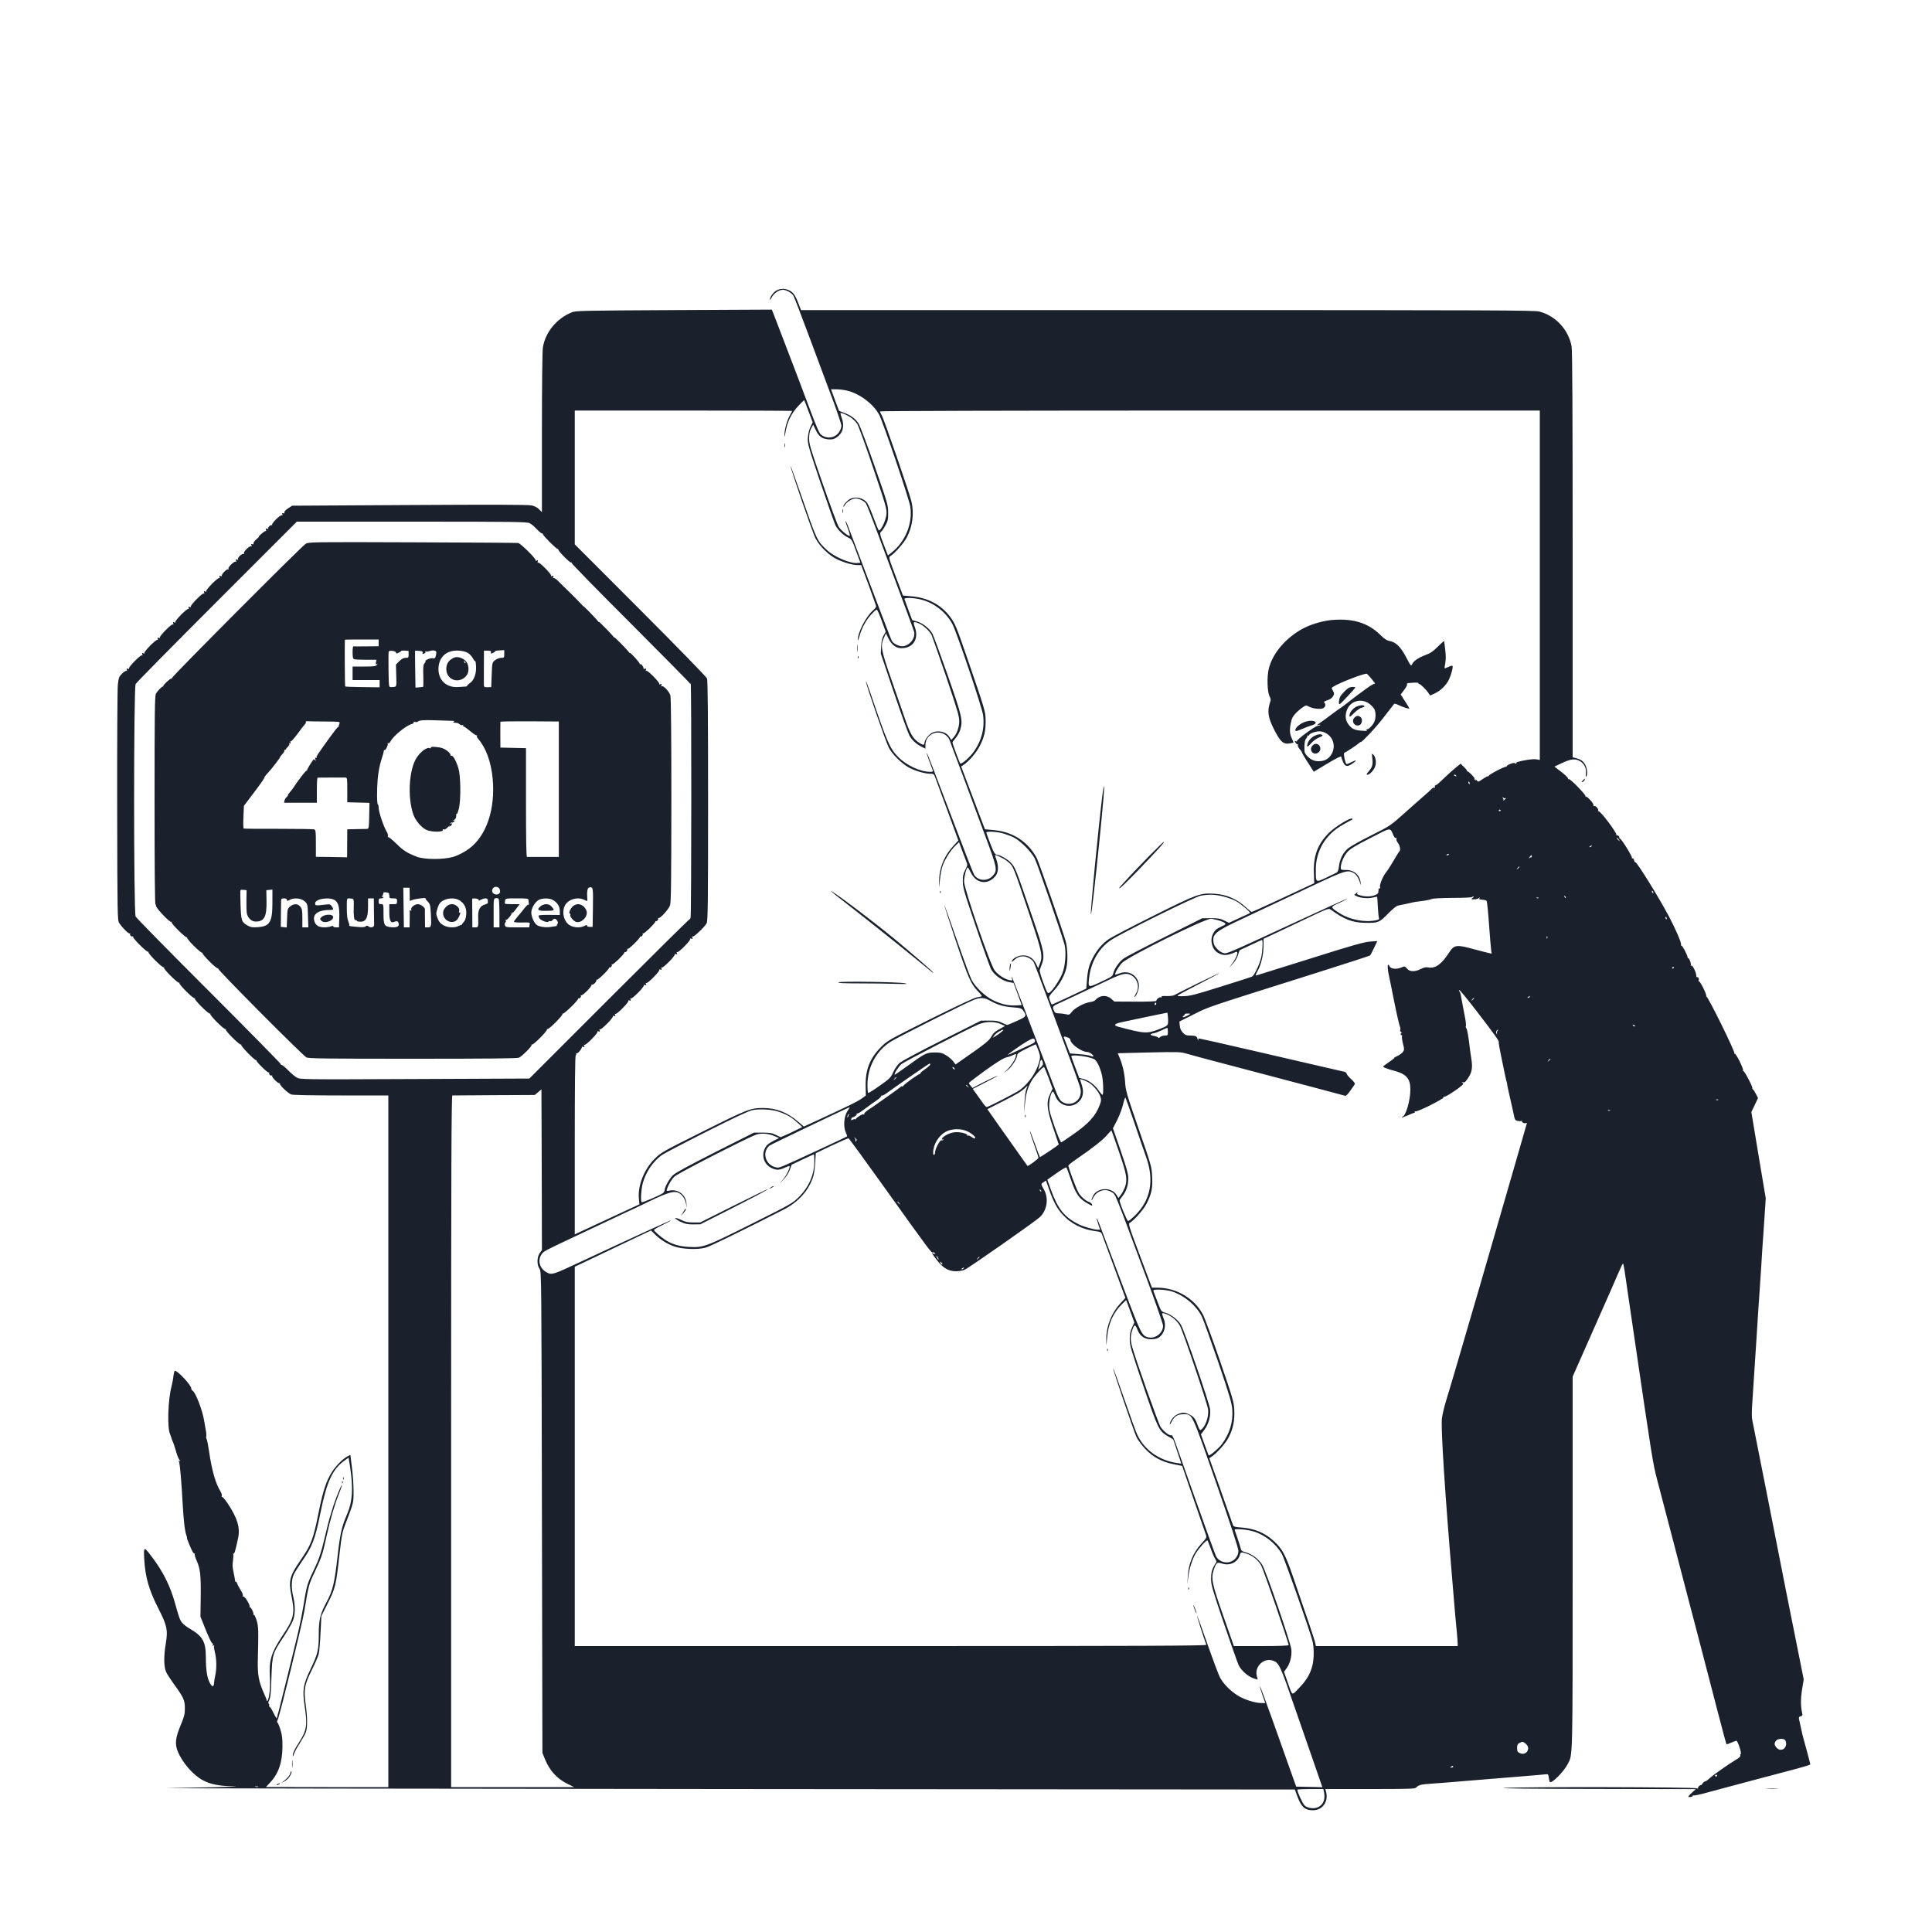 <?xml version="1.0" standalone="no"?>
<!DOCTYPE svg PUBLIC "-//W3C//DTD SVG 20010904//EN"
 "http://www.w3.org/TR/2001/REC-SVG-20010904/DTD/svg10.dtd">
<svg version="1.0" xmlns="http://www.w3.org/2000/svg"
 width="2000pt" height="2000pt" viewBox="0 0 2000 2000"
 preserveAspectRatio="xMidYMid meet">

<g transform="translate(0,2000) scale(0.1,-0.1)"
fill="#1a202c" stroke="none">
<path d="M8032 16989 c-32 -21 -62 -65 -62 -91 0 -7 8 3 18 22 21 43 75 80
116 80 36 0 89 -30 110 -62 8 -13 87 -219 176 -458 89 -239 197 -531 241 -647
43 -117 79 -225 79 -240 0 -16 -9 -42 -20 -60 -37 -62 -115 -80 -176 -43 -37
24 -30 6 -243 573 -73 191 -149 392 -170 445 -21 53 -54 140 -74 192 l-37 95
-1012 -5 c-941 -5 -1016 -6 -1058 -23 -156 -62 -274 -205 -300 -363 -6 -35
-10 -402 -10 -882 l0 -824 -30 30 c-18 19 -47 34 -77 40 -33 8 -426 9 -1264 4
l-1215 -7 -43 -28 c-26 -18 -41 -34 -37 -42 3 -10 0 -12 -11 -8 -12 5 -15 2
-10 -10 4 -10 2 -14 -6 -11 -16 6 -109 -85 -100 -99 3 -5 1 -7 -4 -4 -13 8
-46 -27 -36 -37 4 -4 -1 -4 -12 0 -15 6 -17 4 -12 -10 4 -9 3 -15 -1 -13 -4 3
-25 -11 -47 -30 -22 -19 -33 -32 -25 -28 8 4 -2 -7 -23 -25 -21 -18 -36 -38
-33 -46 3 -9 0 -11 -11 -7 -13 5 -15 2 -10 -11 4 -10 3 -15 -3 -11 -14 9 -82
-56 -75 -72 2 -8 1 -11 -5 -8 -13 8 -62 -36 -56 -52 3 -8 -1 -10 -11 -6 -13 5
-15 2 -10 -11 4 -10 3 -15 -3 -11 -14 9 -82 -56 -75 -72 3 -8 0 -11 -6 -7 -12
7 -71 -55 -63 -67 3 -5 -3 -6 -12 -2 -14 5 -16 3 -11 -11 4 -11 3 -15 -4 -10
-13 8 -142 -123 -134 -136 4 -6 -1 -7 -11 -3 -14 5 -16 3 -11 -11 4 -11 3 -15
-4 -10 -13 8 -142 -123 -134 -136 4 -6 -1 -7 -11 -3 -14 5 -16 3 -11 -11 4
-11 3 -15 -4 -10 -13 8 -142 -123 -134 -136 4 -6 -1 -7 -11 -3 -14 5 -16 3
-11 -11 4 -11 3 -15 -4 -10 -13 8 -142 -123 -134 -136 4 -6 -1 -7 -11 -3 -14
5 -16 3 -11 -11 4 -11 3 -15 -4 -10 -13 8 -142 -123 -134 -136 4 -6 -1 -7 -11
-3 -14 5 -16 3 -11 -11 4 -11 3 -15 -4 -10 -13 8 -142 -123 -134 -136 4 -6 -1
-7 -11 -3 -14 5 -16 3 -11 -11 4 -11 3 -15 -4 -11 -6 4 -26 -9 -45 -28 -32
-32 -36 -42 -44 -114 -5 -43 -8 -609 -7 -1258 2 -1149 3 -1182 21 -1210 33
-50 98 -115 109 -108 6 3 7 1 4 -4 -8 -13 17 -36 28 -25 5 4 5 2 2 -4 -8 -14
146 -167 158 -157 4 4 5 3 2 -3 -8 -14 146 -167 158 -157 4 4 5 3 2 -3 -8 -14
146 -167 158 -157 4 4 5 3 2 -3 -8 -14 146 -167 158 -157 4 4 5 3 2 -3 -8 -14
146 -167 158 -157 4 4 5 3 2 -3 -8 -14 146 -167 158 -157 4 4 5 3 2 -3 -8 -14
146 -167 158 -157 4 4 5 3 2 -3 -7 -12 145 -168 156 -159 4 3 5 2 2 -2 -8 -10
117 -133 128 -126 6 3 7 1 4 -4 -8 -13 17 -36 28 -25 5 4 5 2 2 -4 -8 -14 66
-87 78 -77 4 5 5 3 2 -3 -8 -14 82 -100 118 -114 16 -6 212 -10 516 -10 l489
0 0 -3580 0 -3580 -634 0 -633 1 44 47 c86 91 126 208 127 372 1 83 -4 120
-22 178 -12 39 -27 72 -32 72 -4 0 -2 12 5 28 22 44 252 986 275 1122 44 269
47 279 109 409 70 149 81 182 121 366 39 175 82 325 126 434 37 91 46 134 14
63 -46 -101 -101 -268 -135 -412 -64 -269 -75 -302 -140 -440 -66 -138 -70
-153 -105 -370 -11 -68 -34 -183 -51 -255 -55 -234 -220 -899 -224 -903 -2 -3
-19 25 -36 61 -18 36 -36 64 -41 61 -4 -3 -5 1 -2 9 3 8 1 18 -5 21 -6 4 -3
19 7 39 12 25 17 77 22 232 8 238 11 248 125 419 42 64 86 140 97 169 25 63
26 155 4 247 -22 90 -20 175 4 229 11 23 49 84 84 135 112 162 136 223 196
518 63 310 123 440 245 527 l44 32 5 -36 c4 -19 8 -50 11 -68 32 -209 24 -352
-29 -474 -59 -139 -74 -202 -101 -439 -32 -283 -50 -359 -114 -478 -66 -122
-81 -182 -81 -332 0 -164 -10 -205 -86 -364 -78 -164 -85 -214 -60 -383 29
-196 21 -248 -54 -367 -52 -79 -71 -121 -69 -148 0 -9 5 -2 11 17 5 19 32 70
60 113 28 44 57 96 64 116 18 50 17 155 -2 291 -21 152 -12 201 65 356 33 66
64 138 70 161 6 23 15 121 19 218 l9 177 66 132 c78 154 86 184 121 504 24
206 28 231 67 330 81 213 79 204 79 330 0 64 -8 174 -17 244 l-16 128 -30 -15
c-47 -25 -117 -94 -158 -158 -60 -91 -95 -198 -139 -415 -57 -286 -78 -341
-185 -496 -120 -174 -131 -217 -95 -391 34 -169 21 -224 -99 -401 -112 -168
-138 -253 -127 -424 7 -99 -7 -226 -25 -244 -7 -7 -10 -7 -8 0 1 6 -10 36 -25
68 -57 124 -71 199 -67 352 8 313 7 348 -13 412 -11 36 -23 60 -29 56 -6 -3
-7 -2 -4 4 8 13 -28 84 -38 75 -5 -4 -5 -2 -1 5 9 16 -53 115 -66 106 -7 -3
-8 -1 -4 6 4 6 -5 33 -22 59 -16 26 -33 57 -37 70 -3 12 -10 20 -14 18 -4 -3
-7 3 -8 12 0 9 -7 47 -15 84 -11 48 -13 82 -6 123 4 31 5 61 2 67 -4 6 -3 8 3
5 9 -6 19 26 48 161 23 108 -8 209 -111 363 -26 38 -50 66 -55 63 -5 -3 -6 2
-3 10 3 9 -3 30 -14 48 -51 83 -89 217 -117 408 -9 63 -21 123 -26 133 -5 10
-7 22 -4 27 3 5 1 38 -6 72 -6 35 -13 76 -16 93 -18 108 -88 291 -119 308 -8
4 -14 15 -14 24 0 33 -139 183 -170 183 -4 0 -11 -26 -15 -57 -3 -32 -13 -80
-20 -108 -36 -132 -45 -423 -15 -490 7 -16 14 -37 16 -45 2 -8 7 -23 13 -35 6
-11 20 -54 32 -95 11 -41 28 -84 37 -94 12 -13 12 -17 3 -11 -11 6 -13 4 -8
-8 10 -25 25 -199 37 -417 11 -198 23 -299 40 -345 5 -14 8 -25 5 -25 -4 0 37
-103 58 -142 8 -15 18 -24 22 -20 5 4 5 2 1 -5 -3 -6 5 -36 18 -65 39 -86 46
-148 44 -373 l-3 -210 32 -80 c49 -127 86 -204 95 -199 4 3 5 -3 1 -12 -5 -13
-3 -15 7 -9 8 5 11 4 6 -3 -3 -6 1 -36 9 -68 17 -67 19 -169 4 -234 -6 -25
-11 -60 -13 -79 -3 -47 -18 -49 -43 -4 -29 51 -42 137 -42 267 -1 165 -32 218
-173 300 -26 15 -59 41 -72 57 -24 29 -31 48 -76 209 -48 171 -121 319 -233
467 -88 117 -91 117 -84 -14 10 -189 49 -324 149 -519 87 -171 97 -218 75
-352 -23 -139 -22 -245 3 -301 11 -24 49 -82 84 -130 96 -131 110 -163 110
-246 0 -60 -7 -86 -44 -175 -54 -129 -61 -192 -31 -268 46 -115 160 -248 261
-301 80 -43 170 -60 320 -63 69 -1 -19 -5 -195 -9 -176 -3 -399 -8 -495 -10
-96 -2 2491 -6 5750 -9 l5924 -5 27 -73 c40 -108 79 -142 161 -142 99 0 163
91 135 193 l-7 27 464 0 c413 0 465 2 477 16 21 25 51 33 151 39 51 3 226 17
388 31 162 13 405 33 540 44 135 11 255 21 266 23 19 3 23 -2 27 -35 3 -22 8
-42 11 -45 19 -20 146 108 187 189 50 99 49 23 49 2085 l0 1922 176 398 c241
544 245 554 295 670 24 56 47 103 50 103 3 0 11 -35 17 -77 6 -43 45 -307 86
-588 204 -1390 205 -1395 250 -1570 25 -93 97 -370 161 -615 64 -245 131 -503
150 -575 19 -71 86 -329 150 -573 63 -244 136 -523 161 -620 67 -257 93 -354
97 -358 2 -3 24 5 48 16 24 11 49 20 54 20 14 0 58 -134 45 -138 -5 -2 -7 -9
-4 -16 3 -8 -14 -25 -43 -41 -72 -42 -244 -163 -278 -196 -17 -16 -36 -29 -42
-29 -7 0 -19 -10 -28 -22 -8 -13 -17 -21 -18 -18 -2 3 -11 -2 -20 -11 -9 -9
-13 -20 -9 -25 4 -5 0 -3 -8 3 -19 14 -1808 18 -2000 4 -69 -5 304 -9 935 -10
l1050 -2 -30 -27 c-55 -51 -59 -59 -25 -54 16 2 27 8 24 13 -3 5 1 6 9 3 8 -3
75 11 148 32 74 20 181 49 239 64 58 15 173 46 255 68 83 22 229 61 325 86
202 54 240 65 240 73 0 7 -56 216 -70 263 -6 19 -18 69 -26 110 -9 41 -18 84
-21 96 -4 16 1 23 17 27 18 4 21 11 17 29 -17 71 -18 151 -2 249 l17 104 -72
360 c-39 198 -89 448 -111 555 -21 107 -106 539 -189 960 -83 421 -155 784
-160 807 -7 28 -7 91 0 185 5 79 23 355 40 613 16 259 32 499 35 535 3 36 9
137 15 225 5 88 12 196 15 240 4 44 12 175 20 290 l14 210 -75 447 -74 447 35
72 34 72 -21 41 c-11 22 -25 44 -30 47 -5 3 -9 9 -7 13 5 15 -85 185 -94 179
-6 -3 -7 -1 -3 5 9 14 -75 183 -87 175 -6 -3 -7 -1 -3 5 9 14 -277 595 -289
585 -4 -4 -5 -3 -2 4 9 14 -67 166 -78 156 -4 -5 -5 -3 -2 4 9 15 -2 45 -14
37 -5 -3 -9 4 -9 15 0 34 -39 113 -51 105 -7 -4 -9 -3 -6 3 7 12 -14 73 -25
73 -4 0 -8 5 -8 10 0 21 -57 129 -65 122 -4 -4 -6 0 -3 8 6 18 -55 161 -125
293 -107 202 -335 569 -348 561 -4 -2 -10 8 -13 21 -4 16 -11 23 -18 19 -7 -4
-8 -3 -4 4 7 12 -110 202 -126 202 -5 0 -7 3 -5 8 7 10 -19 32 -29 24 -4 -4
-4 -2 -1 4 10 17 -166 252 -185 246 -5 -1 -7 1 -4 6 8 14 -25 54 -40 48 -8 -3
-11 0 -8 8 6 16 -69 99 -81 89 -4 -5 -5 -3 -2 3 8 14 -160 187 -174 179 -5 -4
-8 -1 -7 6 2 7 -29 37 -69 68 l-72 55 81 38 c91 43 137 47 185 18 45 -27 66
-73 60 -128 -3 -28 -1 -39 4 -31 14 22 10 78 -7 115 -20 41 -45 61 -96 75
l-38 10 0 2098 c0 1468 -3 2115 -11 2156 -32 172 -165 316 -334 360 -53 13
-477 15 -3851 15 l-3792 0 -27 70 c-14 38 -35 81 -47 95 -44 57 -127 72 -186
34z m743 -1034 c130 -34 268 -139 327 -250 39 -74 309 -869 321 -948 27 -173
-50 -364 -192 -476 l-39 -31 -41 106 c-46 119 -47 126 -25 145 8 7 27 36 42
63 23 43 27 63 26 131 0 77 -6 96 -140 480 -77 220 -152 419 -167 442 -31 49
-83 86 -153 111 l-48 18 -42 112 -41 112 56 0 c31 0 83 -7 116 -15z m-405
-214 l43 -113 -23 -47 c-14 -28 -24 -72 -27 -111 -4 -62 1 -82 131 -468 75
-222 145 -420 155 -441 25 -48 83 -104 131 -126 36 -16 40 -23 82 -139 l45
-121 -24 -3 c-76 -10 -243 60 -324 135 -101 94 -104 102 -260 551 -62 177
-114 321 -115 319 -8 -8 228 -693 258 -750 44 -83 137 -174 218 -214 73 -36
166 -63 220 -63 l35 0 78 -209 c42 -115 77 -214 77 -220 0 -6 -16 -25 -35 -42
-72 -63 -157 -229 -154 -303 0 -11 7 4 15 34 22 84 68 169 122 228 26 28 53
52 58 52 5 0 29 -52 51 -115 l42 -115 -21 -36 c-15 -26 -23 -59 -26 -113 l-4
-77 136 -404 c75 -223 148 -423 161 -446 28 -48 70 -86 126 -115 l39 -19 0 37
c0 108 120 167 209 104 15 -11 33 -33 39 -48 6 -16 67 -179 136 -363 68 -184
174 -469 235 -633 125 -336 129 -357 78 -413 -54 -60 -149 -55 -192 9 -8 12
-91 223 -183 467 -266 699 -305 800 -309 796 -3 -3 32 -102 62 -178 6 -15 2
-18 -25 -18 -102 0 -243 65 -329 151 -89 89 -115 149 -293 672 -22 65 -42 116
-44 114 -8 -8 206 -629 237 -687 39 -73 143 -174 220 -212 64 -32 159 -58 210
-58 35 0 38 -3 52 -42 8 -24 45 -124 82 -223 36 -99 87 -235 111 -303 l45
-123 -53 -57 c-98 -107 -149 -237 -146 -377 1 -69 1 -69 8 25 5 56 17 118 29
151 26 70 86 163 134 207 l35 34 27 -74 c16 -40 36 -93 45 -118 18 -45 18 -45
-8 -95 -21 -40 -26 -64 -25 -120 0 -63 14 -111 138 -475 75 -223 146 -419 156
-437 40 -65 119 -119 191 -131 l40 -7 43 -115 42 -115 -60 -3 c-81 -4 -154 13
-239 55 -83 42 -179 133 -220 209 -14 27 -83 214 -154 417 -70 202 -129 366
-131 364 -1 -2 54 -172 122 -378 130 -388 155 -445 232 -524 24 -24 40 -46 36
-48 -5 -3 -28 -8 -52 -12 -27 -4 -219 -95 -485 -227 -430 -215 -442 -222 -506
-287 -115 -116 -162 -235 -159 -404 l2 -98 -43 -31 c-41 -30 -130 -74 -457
-225 l-142 -65 -58 50 c-113 97 -227 142 -364 142 -130 0 -161 -12 -619 -241
-420 -210 -437 -219 -502 -284 -110 -108 -178 -280 -164 -416 l5 -56 -77 -36
c-42 -20 -193 -90 -334 -155 l-258 -120 0 924 c0 614 3 925 10 929 6 4 7 11 4
17 -4 7 -2 8 4 4 11 -7 59 50 55 65 -2 4 5 5 14 2 13 -5 15 -2 10 11 -4 11 -3
15 4 10 13 -8 142 123 134 136 -4 6 1 7 11 3 14 -5 16 -3 11 11 -4 11 -3 15 4
10 13 -8 142 123 134 136 -4 6 1 7 11 3 14 -5 16 -3 11 11 -4 11 -3 15 4 10
13 -8 142 123 134 136 -4 6 1 7 11 3 14 -5 16 -3 11 11 -4 11 -3 15 4 10 13
-8 142 123 134 136 -4 6 1 7 11 3 14 -5 16 -3 11 11 -4 11 -3 15 4 10 13 -8
142 123 134 136 -4 6 1 7 11 3 14 -5 16 -3 11 11 -4 11 -3 15 4 10 13 -8 142
123 134 136 -4 6 1 7 11 3 14 -5 16 -3 11 11 -4 11 -3 15 4 10 13 -8 142 123
134 136 -4 6 1 7 11 3 14 -5 16 -3 11 11 -4 10 -3 15 3 11 12 -8 125 99 145
137 13 22 15 215 15 1266 0 860 -3 1249 -11 1269 -6 15 -313 331 -690 708
l-679 680 0 693 0 692 1125 0 c619 0 1125 -2 1125 -4 0 -2 -11 -23 -24 -47
-30 -53 -56 -150 -55 -199 1 -29 3 -27 9 16 17 114 61 205 138 286 30 32 56
57 57 56 2 -2 22 -54 45 -117z m7570 -1800 l0 -1808 -32 6 c-17 4 -61 1 -97
-5 -100 -17 -122 -25 -114 -38 5 -8 3 -8 -8 0 -11 9 -24 8 -57 -5 -23 -9 -39
-21 -35 -26 4 -4 3 -5 -3 -2 -12 7 -173 -76 -186 -96 -4 -6 -8 -8 -8 -4 0 4
-21 -7 -47 -25 -54 -36 -50 -36 -70 -11 -8 10 -11 12 -7 4 5 -9 3 -12 -5 -7
-6 4 -9 11 -7 15 6 9 -61 77 -72 75 -4 -1 -6 1 -5 6 1 4 -13 22 -32 40 l-35
34 -42 -34 c-42 -34 -106 -92 -174 -157 -18 -18 -38 -33 -45 -33 -6 0 -8 -7
-5 -16 3 -9 2 -12 -5 -8 -6 3 -18 -2 -28 -12 -10 -11 -46 -44 -81 -74 -35 -30
-128 -112 -206 -182 -141 -126 -143 -127 -343 -228 -111 -55 -219 -116 -240
-136 -50 -44 -82 -110 -90 -182 -4 -33 -12 -58 -21 -63 -8 -5 -58 -29 -110
-54 -112 -52 -108 -55 -109 76 -2 199 99 370 281 472 45 26 88 49 93 51 6 2 7
7 3 11 -15 16 -174 -80 -239 -145 -117 -115 -163 -236 -158 -412 l4 -111 -50
-23 c-28 -13 -171 -80 -319 -149 -148 -69 -273 -125 -278 -125 -5 0 -29 19
-53 41 -97 91 -205 139 -331 147 -151 9 -176 0 -627 -225 -225 -112 -436 -222
-468 -244 -67 -45 -127 -116 -169 -199 -37 -73 -51 -127 -58 -230 l-7 -84
-175 -83 c-96 -45 -177 -82 -180 -82 -7 -1 -30 60 -30 78 0 7 25 40 55 72 57
62 107 154 124 229 17 73 13 208 -8 280 -37 128 -273 805 -299 859 -15 30 -49
79 -77 110 -97 107 -223 166 -376 179 l-83 7 -123 325 -123 325 28 19 c56 39
130 126 164 193 46 89 63 159 61 264 -1 94 -3 101 -198 669 -103 299 -119 338
-171 407 -96 126 -232 197 -407 211 l-80 7 -75 199 c-71 188 -74 199 -56 209
40 21 140 134 171 193 59 112 77 245 49 369 -18 82 -283 852 -307 893 -10 18
-19 37 -19 43 0 5 1283 9 3415 9 l3415 0 0 -1809z m-7132 1737 c23 -16 54 -47
67 -68 13 -21 88 -227 165 -457 130 -384 141 -423 137 -474 -6 -68 -63 -186
-82 -168 -3 4 -27 63 -52 130 -25 68 -55 137 -66 153 -36 51 -119 71 -177 41
-30 -16 -70 -60 -70 -79 0 -6 9 3 19 20 20 32 74 64 110 64 35 0 88 -27 105
-52 9 -13 63 -150 120 -304 291 -780 369 -992 378 -1022 19 -68 -49 -152 -124
-152 -37 0 -92 29 -106 57 -6 10 -56 140 -112 288 -56 149 -124 326 -150 395
-61 160 -172 451 -195 513 -10 26 -20 46 -22 44 -2 -3 8 -37 23 -76 15 -39 24
-74 21 -78 -10 -9 -87 53 -113 90 -13 19 -87 218 -165 443 -127 364 -143 416
-143 474 0 46 6 77 21 105 l21 39 26 -54 c32 -68 65 -92 130 -98 41 -3 58 1
86 20 65 43 84 115 55 198 -8 23 -15 46 -15 51 0 13 61 -12 108 -43z m-3325
-1094 c18 -9 52 -37 75 -63 24 -25 48 -45 53 -43 5 1 9 -3 9 -8 0 -14 142
-156 152 -152 4 1 8 -2 8 -8 0 -17 122 -140 133 -133 5 3 7 2 4 -4 -3 -5 271
-286 609 -623 337 -338 614 -618 614 -623 0 -4 4 -5 10 -2 9 6 8 -2365 -1
-2422 -2 -12 -6 -20 -8 -17 -3 3 -378 -368 -833 -823 l-828 -828 -1186 -5
c-1185 -5 -1187 -5 -1223 16 -20 11 -60 45 -89 75 -29 30 -58 54 -65 54 -7 0
-12 5 -12 11 0 6 -334 346 -743 755 -409 408 -750 756 -758 771 -21 41 -21
2365 0 2407 8 15 387 399 842 854 l827 827 1189 0 c1074 0 1192 -2 1221 -16z
m4045 -789 c139 -33 264 -130 331 -255 47 -89 310 -870 319 -948 15 -132 -14
-249 -90 -363 -42 -63 -136 -146 -148 -132 -8 9 -80 205 -80 217 0 4 15 26 34
47 18 22 40 61 47 87 27 97 20 130 -130 561 -78 222 -150 419 -162 437 -32 52
-98 103 -155 120 l-51 15 -38 102 c-21 56 -40 108 -42 115 -7 17 85 16 165 -3z
m-14 -249 c45 -19 110 -79 130 -120 8 -18 76 -213 151 -432 114 -339 135 -408
135 -459 0 -64 -25 -133 -62 -172 l-21 -23 -19 31 c-34 56 -125 76 -186 39
-35 -21 -72 -74 -72 -102 0 -26 -21 -22 -68 12 -54 39 -84 93 -136 246 -25 71
-87 253 -140 404 -106 304 -114 345 -75 430 l20 45 27 -55 c32 -66 78 -100
134 -100 119 0 181 94 140 213 -23 64 -19 68 42 43z m5561 -1576 c3 -6 -1 -7
-9 -4 -18 7 -21 14 -7 14 6 0 13 -4 16 -10z m139 -76 c3 -8 2 -12 -4 -9 -6 3
-10 10 -10 16 0 14 7 11 14 -7z m369 -157 c4 3 7 4 7 1 0 -3 -8 -12 -17 -19
-10 -7 -15 -9 -11 -5 4 5 2 16 -5 25 -10 14 -10 14 4 4 9 -7 19 -10 22 -6z
m-49 -125 c3 -5 -1 -9 -9 -9 -8 0 -12 4 -9 9 3 4 7 8 9 8 2 0 6 -4 9 -8z
m-1109 -260 c9 -21 19 -31 26 -26 8 4 9 3 5 -5 -4 -6 0 -24 10 -39 10 -15 19
-30 20 -34 1 -5 3 -11 4 -15 7 -19 5 -39 -6 -50 -7 -7 -33 -50 -59 -95 -27
-46 -59 -96 -72 -112 -35 -42 -75 -135 -67 -159 4 -13 2 -17 -5 -13 -7 5 -11
-4 -11 -24 0 -26 -6 -33 -35 -46 -41 -17 -104 -18 -156 -2 -33 9 -37 13 -27
27 8 9 3 8 -10 -3 l-23 -20 26 -14 c38 -19 123 -26 169 -13 22 6 41 9 42 8 1
-1 5 -47 7 -102 3 -55 8 -108 12 -117 5 -13 -1 -18 -32 -25 -118 -24 -273 7
-378 75 -97 62 -97 62 1 106 46 21 83 41 81 43 -3 2 -254 -112 -558 -253 -685
-317 -689 -319 -723 -310 -41 10 -95 63 -102 102 -18 95 12 120 306 257 263
123 313 147 750 353 300 141 330 150 390 119 30 -16 57 -57 71 -110 7 -26 8
-24 4 10 -9 78 -70 130 -151 129 -52 0 -54 1 -54 26 0 46 31 118 68 160 28 32
84 66 237 144 224 115 202 113 240 28z m-4050 23 c33 -9 85 -28 115 -42 72
-35 188 -151 223 -223 28 -57 287 -809 308 -893 18 -75 7 -219 -24 -294 -29
-71 -99 -175 -131 -197 -22 -14 -23 -12 -65 101 -24 63 -41 122 -38 131 3 10
13 35 21 57 33 87 24 140 -78 436 -200 583 -193 565 -245 622 -26 29 -109 77
-133 77 -27 0 -40 20 -78 121 -22 57 -40 107 -40 111 0 14 103 9 165 -7z
m6385 -70 c14 -19 14 -19 -2 -6 -10 7 -18 18 -18 24 0 6 1 8 3 6 1 -2 9 -13
17 -24z m-285 -65 c-3 -5 -12 -10 -18 -10 -7 0 -6 4 3 10 19 12 23 12 15 0z
m-1475 -84 c0 -2 -7 -7 -16 -10 -8 -3 -12 -2 -9 4 6 10 25 14 25 6z m-4571
-73 c63 -53 51 -25 232 -562 128 -381 136 -419 102 -502 l-16 -42 -21 44 c-27
57 -75 89 -134 89 -48 0 -105 -28 -117 -57 -5 -14 -2 -13 17 3 34 32 63 44
100 44 38 0 92 -30 108 -59 10 -20 51 -128 193 -511 36 -96 95 -256 132 -355
169 -455 167 -448 162 -493 -11 -97 -123 -142 -201 -81 -14 11 -37 52 -54 97
-17 42 -69 181 -117 307 -181 477 -336 879 -342 885 -3 3 -2 -6 2 -19 7 -23 6
-24 -26 -17 -47 9 -116 54 -151 98 -45 54 -318 848 -318 922 0 51 25 146 38
146 4 0 18 -24 32 -53 55 -114 174 -132 254 -37 31 37 35 102 11 170 -8 23
-15 44 -15 46 0 12 96 -34 129 -63z m5428 52 c0 -8 -3 -13 -5 -10 -3 3 -12 -1
-21 -7 -10 -8 -9 -4 3 10 23 26 23 26 23 7z m-127 -109 c0 -2 -8 -10 -17 -17
-16 -13 -17 -12 -4 4 13 16 21 21 21 13z m1384 -262 c3 -8 2 -12 -4 -9 -6 3
-10 10 -10 16 0 14 7 11 14 -7z m-4450 -44 c43 -11 101 -32 129 -47 51 -28
156 -117 147 -125 -3 -2 -53 -26 -112 -52 l-106 -49 -49 24 c-40 20 -63 24
-138 24 l-90 -1 -385 -193 c-212 -106 -404 -206 -426 -222 -46 -31 -100 -109
-110 -156 -5 -28 -17 -36 -125 -86 -136 -64 -136 -64 -125 36 17 164 101 312
225 394 108 73 871 450 931 461 87 15 151 13 234 -8z m3544 -15 c-3 -3 -9 2
-12 12 -6 14 -5 15 5 6 7 -7 10 -15 7 -18z m-964 0 c-18 -13 -17 -14 17 -15
19 0 41 6 48 13 11 10 13 10 7 0 -4 -8 -2 -14 6 -14 7 -1 23 -3 36 -4 13 -1
27 -6 31 -11 5 -5 16 -112 25 -239 9 -126 19 -247 22 -269 l6 -38 -33 7 c-19
4 -90 23 -159 41 -170 47 -198 43 -247 -34 -79 -123 -144 -170 -216 -157 -25
5 -46 1 -76 -15 -63 -32 -118 -31 -146 3 -23 26 -24 26 -60 11 -52 -21 -107
-15 -121 14 -20 41 -25 -3 -9 -81 8 -40 36 -173 60 -297 25 -124 51 -235 57
-247 5 -11 7 -26 3 -33 -4 -6 1 -18 11 -26 11 -9 13 -13 7 -9 -8 4 -13 0 -13
-10 0 -9 4 -14 9 -11 5 4 7 -2 4 -12 -2 -10 2 -45 11 -78 14 -53 14 -61 0 -82
-9 -13 -34 -32 -57 -43 -23 -10 -38 -19 -33 -19 5 0 -17 -19 -50 -41 -32 -23
-61 -43 -64 -46 -9 -8 34 -27 103 -45 134 -34 177 -82 177 -194 0 -119 -49
-284 -84 -284 -5 0 -7 -3 -4 -6 4 -3 31 6 62 20 31 14 61 26 67 26 6 0 7 4 4
10 -3 5 0 8 7 5 21 -8 301 133 292 146 -4 8 -3 9 4 5 11 -6 124 65 181 114 21
18 23 23 10 31 -11 8 -9 9 6 5 16 -5 27 5 54 46 39 59 47 106 32 198 -6 36
-12 83 -15 105 -12 111 -27 199 -37 211 -6 7 -8 18 -4 23 3 6 -1 48 -10 93
-15 75 -26 134 -42 223 -2 17 -10 36 -15 43 -7 8 -7 12 0 12 6 0 89 -101 184
-225 186 -242 230 -304 223 -314 -2 -4 7 -58 20 -121 13 -63 31 -151 40 -195
9 -44 19 -87 22 -95 3 -8 5 -18 5 -22 -1 -4 11 -63 27 -130 16 -68 34 -151 41
-184 11 -57 15 -62 42 -68 17 -3 35 -3 41 1 5 3 7 1 3 -5 -7 -12 29 -26 44
-17 5 3 8 0 5 -7 -2 -7 -38 -132 -80 -278 -42 -146 -96 -332 -120 -415 -24
-82 -78 -269 -120 -415 -77 -268 -248 -856 -396 -1360 -44 -151 -98 -331 -119
-400 -21 -69 -41 -154 -44 -190 -10 -111 32 -766 109 -1680 32 -383 34 -407
46 -524 5 -54 9 -109 9 -122 l0 -24 -734 0 -734 0 -7 32 c-6 32 -76 240 -229
684 -80 233 -112 291 -203 374 -91 83 -197 127 -330 137 -62 4 -83 10 -88 22
-4 9 -40 111 -80 226 -40 116 -94 268 -120 340 l-46 130 28 19 c54 37 139 133
170 193 47 87 66 179 60 288 -4 84 -15 119 -147 505 -78 228 -158 445 -177
481 -87 167 -275 279 -472 279 l-56 0 -124 331 c-118 313 -123 332 -105 341
41 22 144 138 172 195 53 103 65 163 59 282 -5 104 -7 112 -140 496 -125 363
-135 397 -140 485 -6 92 -28 185 -61 261 l-15 36 323 8 c306 7 326 6 392 -13
38 -12 215 -59 394 -106 752 -198 1236 -326 1247 -330 6 -3 28 20 50 51 21 31
42 61 47 68 6 8 -6 26 -38 55 -25 23 -46 49 -46 56 0 8 -10 16 -22 19 -13 3
-111 25 -218 50 -107 25 -438 101 -735 170 -297 69 -546 125 -553 125 -8 0
-10 -5 -6 -12 4 -8 3 -10 -2 -5 -5 5 -9 12 -9 15 -1 22 -21 32 -69 32 -45 0
-56 4 -81 30 -19 20 -29 42 -32 72 l-4 43 148 74 c160 81 108 63 1278 432 297
94 543 174 548 178 4 4 23 39 41 78 l34 71 -76 -5 c-62 -5 -184 -39 -617 -176
-297 -93 -548 -171 -557 -174 -14 -4 -11 6 13 50 36 67 59 167 59 260 l0 68
98 46 c53 25 205 97 336 159 224 107 241 113 260 99 139 -102 226 -136 356
-138 135 -3 149 3 238 94 53 54 87 81 107 85 17 3 59 12 95 20 36 9 76 17 90
19 14 2 49 6 79 10 30 4 66 12 80 18 16 7 102 11 218 12 106 0 195 4 199 8 4
4 12 7 18 7 5 0 1 -7 -10 -15z m683 -1 c-3 -3 -12 -4 -19 -1 -8 3 -5 6 6 6 11
1 17 -2 13 -5z m1327 -210 c3 -8 2 -12 -4 -9 -6 3 -10 10 -10 16 0 14 7 11 14
-7z m-4649 -19 c33 -9 66 -22 74 -30 13 -12 8 -17 -30 -34 -57 -26 -72 -39
-92 -78 -34 -65 -11 -158 47 -194 57 -35 95 -34 189 6 38 16 5 -70 -54 -142
-20 -25 -15 -21 14 10 28 29 52 67 62 98 l17 52 113 53 c63 30 116 54 119 54
12 0 5 -128 -9 -185 -19 -75 -71 -182 -93 -194 -9 -5 -154 -52 -322 -104 -257
-81 -317 -97 -382 -99 -57 -2 -74 0 -65 8 7 6 107 60 224 120 116 60 210 110
209 112 -3 3 -425 -203 -471 -230 -11 -6 -46 -10 -79 -9 -39 2 -56 -1 -52 -8
4 -6 1 -9 -7 -5 -15 5 -47 -20 -47 -37 0 -5 -87 -9 -217 -8 l-217 1 -33 29
c-51 44 -122 37 -168 -17 -5 -6 -30 -15 -54 -18 -60 -9 -155 -61 -186 -101
-23 -31 -27 -32 -62 -24 -21 5 -54 9 -74 9 -29 0 -38 5 -47 25 -19 41 -15 50
31 70 23 10 98 45 167 78 69 32 152 72 185 87 33 15 118 55 189 89 141 67 180
74 233 41 62 -38 82 -123 42 -186 -11 -19 -18 -34 -16 -34 17 0 47 73 47 111
0 104 -102 172 -199 133 -23 -9 -44 -15 -46 -13 -9 10 36 87 72 123 68 66 842
451 918 455 6 1 38 -6 70 -14z m3412 -187 c-3 -8 -6 -5 -6 6 -1 11 2 17 5 13
3 -3 4 -12 1 -19z m1313 -302 c0 -3 -4 -8 -10 -11 -5 -3 -10 -1 -10 4 0 6 5
11 10 11 6 0 10 -2 10 -4z m-1495 -306 c-3 -5 -12 -10 -18 -10 -7 0 -6 4 3 10
19 12 23 12 15 0z m-5584 -40 c79 -44 139 -61 236 -68 76 -6 88 -10 104 -32
40 -57 37 -63 -63 -108 -51 -23 -97 -42 -102 -42 -5 0 -30 10 -55 23 -37 18
-63 22 -131 22 l-85 -1 -402 -202 c-245 -123 -418 -216 -442 -237 -21 -19 -50
-61 -65 -95 -25 -56 -35 -66 -139 -139 -61 -44 -115 -77 -119 -75 -5 3 -8 39
-8 81 0 187 90 355 243 451 77 48 792 408 862 433 70 26 104 23 166 -11z
m5009 26 c0 -2 -8 -10 -17 -17 -16 -13 -17 -12 -4 4 13 16 21 21 21 13z
m-3290 -55 c0 -6 -4 -12 -8 -15 -5 -3 -9 1 -9 9 0 8 4 15 9 15 4 0 8 -4 8 -9z
m121 -203 c-3 -24 -13 -31 -84 -59 -135 -52 -153 -51 -430 22 -52 14 -42 31
24 45 30 6 101 21 159 34 58 12 155 32 215 45 l110 22 5 -41 c3 -22 3 -53 1
-68z m229 97 c0 -3 -13 -11 -30 -20 -36 -19 -62 -20 -38 -1 10 7 15 15 13 18
-3 3 8 5 25 6 16 0 30 -1 30 -3z m-1960 -106 l44 -20 -59 -33 c-44 -24 -65
-43 -82 -76 -22 -42 -70 -80 -315 -250 l-56 -39 -26 34 c-15 19 -48 47 -74 62
-39 24 -58 28 -117 28 -85 -1 -100 -8 -280 -139 -71 -51 -131 -93 -133 -91 -9
8 42 87 70 110 34 27 699 370 798 411 72 31 167 32 230 3z m6565 -19 c3 -6 -1
-7 -9 -4 -18 7 -21 14 -7 14 6 0 13 -4 16 -10z m-4835 -60 c0 -38 -1 -40 -32
-40 -17 0 -40 -7 -50 -17 -10 -9 -18 -11 -18 -5 0 5 -18 13 -40 17 -48 8 -52
21 -7 29 17 3 55 17 82 30 28 14 53 25 58 25 4 1 7 -17 7 -39z m-1725 -4 c-16
-14 -43 -32 -59 -42 l-29 -17 16 24 c16 23 71 58 92 59 6 0 -3 -11 -20 -24z
m5138 13 c-6 -6 -9 -19 -6 -28 4 -13 3 -14 -5 -1 -10 14 1 40 16 40 3 0 1 -5
-5 -11z m-4449 -69 c14 -5 26 -15 26 -22 0 -44 116 -128 175 -128 23 0 72 -36
62 -46 -2 -3 -17 0 -33 7 -16 6 -69 14 -119 17 l-89 7 -27 70 c-14 39 -30 78
-34 88 -8 19 2 21 39 7z m-341 -30 c4 -17 -4 -25 -46 -44 -29 -13 -91 -42
-140 -65 -48 -23 -90 -41 -94 -41 -11 0 150 113 202 142 60 33 71 34 78 8z
m36 -103 c20 -57 21 -69 10 -113 -26 -107 -105 -224 -199 -296 -38 -28 -328
-178 -346 -178 -6 0 -26 21 -44 48 -18 26 -49 68 -67 94 l-33 46 122 62 c68
34 128 67 133 72 10 10 -140 -62 -219 -104 l-39 -21 -19 23 c-10 12 -18 25
-18 29 0 4 77 63 171 131 112 80 185 126 211 132 22 5 53 15 69 23 39 20 42
19 34 -12 -8 -36 -48 -96 -88 -135 l-32 -31 35 25 c40 28 100 121 100 154 0
17 18 30 93 67 50 25 95 46 98 46 3 1 15 -28 28 -62z m501 -68 c25 -5 57 -14
71 -20 29 -12 61 -72 84 -159 15 -55 21 -201 9 -213 -3 -3 -20 15 -38 41 -39
59 -105 109 -161 123 l-43 11 -41 109 c-23 60 -41 111 -41 114 0 14 81 11 160
-6z m4800 -23 c0 -2 -8 -10 -17 -17 -16 -13 -17 -12 -4 4 13 16 21 21 21 13z
m-5255 -33 c5 -21 1 -32 -21 -52 l-27 -25 7 25 c3 13 9 36 12 52 8 34 20 35
29 0z m-1165 -21 c0 -9 -25 -31 -73 -64 -20 -14 -34 -28 -29 -33 4 -5 2 -6 -3
-2 -10 5 -162 -103 -177 -127 -4 -6 -8 -7 -8 -2 0 5 -8 2 -18 -7 -10 -9 -70
-52 -132 -96 -63 -44 -119 -83 -125 -88 -5 -5 -36 -25 -68 -46 -33 -22 -55
-43 -51 -49 4 -7 2 -8 -5 -4 -11 7 -68 -26 -83 -49 -4 -5 -8 -6 -8 -2 0 4 -9
3 -21 -3 -18 -10 -20 -9 -17 7 2 10 9 17 14 16 5 -1 21 8 34 19 14 11 18 16
10 12 -8 -4 -11 -3 -7 1 4 5 14 10 21 11 8 1 42 24 77 51 35 27 87 64 116 83
28 19 48 40 45 45 -3 6 -2 7 3 3 4 -4 29 7 54 26 137 99 436 305 444 306 4 0
7 -3 7 -8z m255 -51 c-6 -5 -25 10 -25 20 0 5 6 4 14 -3 8 -7 12 -15 11 -17z
m971 -92 l40 -110 -25 -52 c-42 -87 -35 -158 33 -357 31 -90 56 -165 56 -167
0 -6 -192 -135 -195 -131 -2 2 -27 67 -54 143 -27 77 -50 135 -50 128 -1 -7
19 -69 44 -140 25 -70 45 -132 45 -138 0 -12 -108 -91 -114 -84 -8 10 -232
326 -269 379 -23 33 -65 93 -94 134 l-52 74 152 77 c159 81 195 102 239 143
l26 24 -15 -43 c-8 -24 -16 -89 -18 -144 l-4 -100 9 95 c9 104 28 170 68 240
29 51 122 153 131 144 3 -3 24 -55 47 -115z m-1576 7 c0 -2 -8 -10 -17 -17
-16 -13 -17 -12 -4 4 13 16 21 21 21 13z m1981 -47 c48 -24 112 -98 129 -148
11 -35 11 -46 -5 -88 -42 -114 -116 -196 -284 -312 -58 -40 -109 -75 -115 -77
-6 -2 -36 68 -70 166 -54 159 -58 176 -54 238 5 64 23 122 38 122 4 0 15 -20
25 -45 43 -113 179 -138 255 -47 35 42 40 101 15 172 -8 23 -15 45 -15 47 0 7
40 -7 81 -28z m-1240 -46 c13 -16 12 -17 -3 -4 -10 7 -18 15 -18 17 0 8 8 3
21 -13z m-4433 -1724 c-30 -41 -32 -122 -3 -164 20 -30 20 -51 25 -2520 l5
-2490 24 -60 c49 -122 123 -205 233 -260 l71 -35 -637 0 -636 0 0 3580 c0
2857 3 3580 13 3580 6 0 201 1 433 3 l420 2 35 29 34 29 3 -832 2 -832 -22
-30z m6157 1341 c47 -140 102 -300 122 -355 82 -234 44 -436 -112 -592 -35
-35 -69 -63 -77 -63 -11 0 -88 186 -88 213 0 5 13 25 30 45 39 50 60 112 60
183 0 46 -16 104 -79 288 l-80 231 45 87 c24 49 52 123 61 165 10 43 21 72 24
65 4 -7 46 -127 94 -267z m6042 244 c-3 -3 -12 -4 -19 -1 -8 3 -5 6 6 6 11 1
17 -2 13 -5z m-9014 -115 c-36 -55 -45 -160 -18 -220 10 -22 16 -41 14 -43 -6
-6 -584 -275 -653 -303 -51 -22 -64 -24 -96 -14 -100 30 -132 157 -54 222 12
10 816 395 832 398 1 1 -10 -18 -25 -40z m-713 -7 c87 -30 133 -57 191 -110
l54 -49 -60 -30 c-33 -17 -83 -41 -112 -53 l-52 -22 -48 23 c-40 20 -63 24
-138 24 l-90 0 -401 -202 c-279 -141 -412 -214 -438 -239 -38 -37 -86 -124
-86 -156 0 -10 -10 -24 -22 -32 -44 -28 -210 -98 -216 -91 -13 13 -4 142 13
201 33 114 103 218 195 286 19 14 226 123 460 241 295 149 442 218 480 225 75
15 204 7 270 -16z m8607 12 c-3 -3 -12 -4 -19 -1 -8 3 -5 6 6 6 11 1 17 -2 13
-5z m-7886 -61 c-12 -20 -14 -14 -5 12 4 9 9 14 11 11 3 -2 0 -13 -6 -23z
m1236 -156 c53 -27 90 -62 75 -71 -5 -3 -21 4 -36 15 -14 11 -31 17 -38 13 -7
-4 -10 -3 -5 1 12 14 -52 35 -109 35 -49 0 -100 -19 -141 -52 -16 -13 -17 -32
-1 -22 7 4 8 3 4 -4 -4 -6 -13 -9 -20 -6 -15 6 -66 -90 -66 -124 0 -11 -4 -24
-10 -27 -6 -4 -10 6 -10 22 0 83 55 175 128 216 64 35 163 37 229 4z m1568
-214 c80 -236 88 -283 60 -364 -9 -23 -27 -58 -41 -77 l-26 -34 -19 31 c-51
85 -198 80 -244 -8 -8 -17 -15 -36 -15 -43 1 -7 7 1 14 17 35 79 128 109 196
63 40 -27 17 30 345 -852 102 -274 185 -512 185 -530 0 -72 -75 -135 -147
-121 -72 13 -78 25 -278 555 -259 685 -257 681 -261 677 -2 -2 5 -29 15 -60
l20 -57 -22 0 c-42 0 -148 30 -200 56 -151 76 -216 158 -291 366 l-34 96 95
67 c52 37 98 64 102 59 5 -5 25 -60 46 -122 46 -139 83 -196 155 -239 30 -18
58 -33 62 -33 16 0 -5 30 -25 36 -35 11 -83 52 -109 92 -23 35 -108 261 -108
286 0 6 40 38 88 70 162 111 270 196 313 247 23 27 43 48 45 46 2 -2 37 -103
79 -224z m-3565 165 l45 -19 -50 -25 c-64 -33 -84 -51 -101 -91 -32 -74 -1
-158 71 -193 51 -25 78 -25 134 0 24 11 47 20 51 20 18 0 -23 -91 -62 -137
l-40 -48 46 48 c27 29 53 69 63 100 l18 50 113 54 c62 29 114 53 117 53 3 0 5
-31 5 -68 0 -141 -55 -268 -161 -374 -66 -65 -80 -73 -496 -281 -474 -237
-492 -243 -645 -235 -101 6 -178 30 -246 76 -48 32 -112 89 -112 100 0 4 40
28 90 52 49 24 88 45 86 47 -3 3 -414 -185 -931 -427 -289 -135 -301 -139
-351 -114 -77 39 -103 125 -57 190 24 33 17 30 398 209 149 70 326 154 394
186 68 33 125 59 126 59 2 0 88 41 191 91 207 100 270 117 319 85 34 -22 58
-61 67 -110 l7 -41 -3 47 c-6 90 -89 152 -176 133 -30 -7 -32 -6 -25 16 15 48
46 99 78 130 34 33 767 408 847 434 54 17 127 11 190 -17z m841 -50 c-11 -11
-13 -10 -7 0 4 7 2 21 -5 30 -12 15 -11 15 6 0 16 -15 17 -20 6 -30z m261
-434 c526 -735 517 -723 537 -719 10 2 18 -3 18 -11 0 -10 -4 -11 -14 -3 -29
24 -10 -9 40 -71 63 -79 118 -110 194 -110 30 0 69 7 88 15 38 15 731 500 778
544 76 70 95 195 45 285 -34 59 -34 60 -4 79 l24 16 32 -92 c46 -129 81 -195
137 -257 87 -97 206 -158 345 -175 49 -6 58 -11 66 -34 5 -14 62 -168 126
-341 l116 -316 -49 -53 c-97 -105 -152 -247 -149 -386 1 -69 1 -68 9 27 12
147 63 260 157 351 l40 39 20 -54 c11 -29 30 -81 42 -116 l23 -63 -24 -51
c-18 -39 -24 -68 -24 -122 0 -65 13 -107 140 -481 153 -449 161 -466 255 -523
l55 -32 42 -126 42 -126 -46 7 c-188 28 -341 139 -413 300 -15 33 -76 201
-135 373 -59 172 -110 311 -112 309 -6 -6 216 -660 243 -716 15 -29 55 -84 90
-121 80 -84 173 -134 296 -158 l86 -17 15 -45 c8 -25 61 -178 117 -340 56
-162 107 -309 113 -327 10 -30 7 -35 -44 -90 -89 -97 -136 -209 -143 -347 l-5
-81 10 80 c11 91 44 192 81 250 38 59 110 137 118 128 4 -4 19 -44 35 -88 15
-44 37 -92 47 -107 10 -15 14 -29 9 -32 -5 -3 -19 -27 -32 -53 -17 -36 -22
-65 -22 -118 0 -63 14 -109 132 -459 73 -214 142 -409 153 -433 26 -55 96
-117 154 -137 24 -8 44 -14 44 -13 0 1 -4 17 -9 34 -28 98 69 194 163 163 66
-21 76 -42 234 -500 83 -239 180 -520 216 -623 l65 -188 -135 3 -136 3 -57
160 c-32 88 -115 324 -186 524 -71 200 -131 359 -132 355 -2 -5 10 -46 26 -92
l29 -82 -33 0 c-59 0 -138 21 -214 57 -85 41 -181 130 -222 208 -14 28 -73
184 -130 347 -57 163 -105 295 -107 293 -3 -3 67 -226 96 -302 3 -10 -654 -13
-3267 -13 l-3271 0 0 1963 0 1964 148 70 c81 39 258 123 394 188 l247 117 42
-41 c55 -54 123 -97 196 -123 81 -30 248 -37 329 -13 49 14 360 166 804 392
158 80 269 206 311 353 7 25 15 87 18 138 l6 94 165 79 c91 43 169 77 174 75
5 -1 157 -209 338 -462z m1656 -89 c-3 -3 -9 2 -12 12 -6 14 -5 15 5 6 7 -7
10 -15 7 -18z m-1467 -122 c13 -16 12 -17 -3 -4 -10 7 -18 15 -18 17 0 8 8 3
21 -13z m399 -563 c6 -11 8 -20 6 -20 -3 0 -10 9 -16 20 -6 11 -8 20 -6 20 3
0 10 -9 16 -20z m430 6 c0 -2 -8 -10 -17 -17 -16 -13 -17 -12 -4 4 13 16 21
21 21 13z m-390 -61 c7 -9 8 -15 2 -15 -5 0 -12 7 -16 15 -3 8 -4 15 -2 15 2
0 9 -7 16 -15z m225 -55 c-3 -5 -12 -10 -18 -10 -7 0 -6 4 3 10 19 12 23 12
15 0z m2146 -236 c134 -39 267 -150 323 -269 15 -31 90 -242 168 -468 121
-357 140 -423 145 -492 8 -128 -27 -243 -106 -352 -31 -43 -130 -128 -139
-119 -2 3 -21 53 -42 112 l-38 106 34 45 c45 59 68 140 61 212 -7 67 -264 811
-302 877 -31 53 -103 108 -162 125 -40 11 -43 15 -69 83 -15 39 -33 86 -40
105 -8 18 -14 37 -14 42 0 15 123 10 181 -7z m-20 -250 c44 -22 88 -64 113
-108 31 -53 283 -802 292 -865 8 -61 -16 -148 -52 -191 -31 -36 -34 -34 -59
35 -23 63 -40 83 -92 107 -44 19 -74 17 -126 -9 -29 -15 -67 -68 -67 -93 1 -8
7 -1 15 15 30 64 62 85 129 85 91 0 80 23 337 -715 148 -426 229 -673 229
-699 0 -53 -38 -102 -90 -116 -55 -15 -120 13 -142 61 -9 19 -103 277 -208
574 -106 297 -203 572 -217 612 -18 49 -30 70 -40 66 -18 -7 -78 40 -108 85
-24 37 -262 707 -297 837 -19 71 -16 116 11 188 15 38 26 34 46 -18 24 -65 73
-99 140 -99 33 0 62 6 79 17 61 41 83 125 51 200 -8 20 -15 41 -15 47 0 12 28
6 71 -16z m894 -2243 c110 -39 211 -122 273 -224 27 -46 281 -766 318 -902 18
-67 18 -187 -1 -260 -23 -87 -62 -152 -138 -230 -79 -81 -64 -90 -122 74 l-33
94 28 39 c35 48 54 123 48 192 -6 69 -260 809 -302 878 -36 59 -108 113 -173
129 -35 9 -44 17 -49 38 -5 23 -44 143 -61 188 -6 14 3 15 73 11 43 -3 106
-15 139 -27z m-84 -226 c58 -20 112 -65 144 -119 22 -37 285 -800 285 -826 0
-6 -98 -10 -284 -10 l-283 0 -108 308 c-118 337 -130 392 -101 479 27 79 34
84 88 67 80 -27 165 16 184 92 7 28 15 29 75 9z m5567 -1927 c7 -7 12 -24 12
-38 0 -58 -57 -84 -96 -45 -28 28 -30 51 -7 77 18 20 73 24 91 6z m-2684 -39
c59 -46 6 -129 -61 -97 -24 11 -28 20 -28 53 0 32 5 42 25 52 33 17 33 17 64
-8z m-750 -237 c2 -4 -5 -9 -17 -9 -17 -2 -19 0 -7 7 18 12 18 12 24 2z m2731
-92 c3 -5 -1 -10 -10 -10 -9 0 -13 5 -10 10 3 6 8 10 10 10 2 0 7 -4 10 -10z
m-15102 -117 c-7 -2 -21 -2 -30 0 -10 3 -4 5 12 5 17 0 24 -2 18 -5z m11034
-60 c13 -69 -8 -123 -59 -149 -42 -22 -111 -14 -143 16 -20 19 -75 138 -75
163 0 4 61 7 135 7 l134 0 8 -37z"/>
<path d="M8122 15390 c0 -19 2 -27 5 -17 2 9 2 25 0 35 -3 9 -5 1 -5 -18z"/>
<path d="M8873 13290 c0 -36 2 -50 4 -32 2 17 2 47 0 65 -2 17 -4 3 -4 -33z"/>
<path d="M8881 13194 c0 -11 3 -14 6 -6 3 7 2 16 -1 19 -3 4 -6 -2 -5 -13z"/>
<path d="M8600 10776 c0 -2 80 -66 178 -142 203 -158 513 -405 717 -572 173
-142 165 -136 165 -129 0 7 -248 222 -395 343 -252 207 -665 517 -665 500z"/>
<path d="M9731 10764 c0 -11 3 -14 6 -6 3 7 2 16 -1 19 -3 4 -6 -2 -5 -13z"/>
<path d="M8680 9831 c-11 -8 54 -11 221 -11 130 0 298 -2 375 -5 106 -3 128
-2 94 6 -65 14 -671 23 -690 10z"/>
<path d="M13740 13576 c-128 -24 -224 -60 -313 -119 -150 -100 -256 -237 -292
-377 -21 -82 -17 -239 7 -287 15 -29 15 -37 1 -80 -24 -79 -14 -145 41 -254
69 -139 101 -168 172 -154 19 3 34 7 34 9 0 2 -9 25 -21 51 -21 48 -21 97 2
185 9 36 56 87 116 129 31 21 34 21 63 6 42 -22 122 -30 148 -16 24 13 29 40
11 58 -8 8 2 14 32 24 29 9 49 24 59 42 14 25 13 30 -2 57 -16 28 -16 29 5 42
70 44 330 143 347 133 4 -3 28 -28 52 -57 23 -29 38 -49 32 -45 -6 3 -44 -18
-85 -48 -41 -30 -91 -67 -112 -82 -21 -16 -59 -45 -85 -66 -49 -39 -58 -45
-84 -62 -9 -5 -52 -37 -96 -70 -45 -33 -96 -71 -114 -83 -29 -21 -30 -23 -8
-17 14 4 22 4 18 0 -4 -4 -18 -9 -30 -10 -27 -3 -214 -141 -211 -155 2 -5 -4
-7 -13 -3 -14 5 -14 3 -3 -15 7 -11 17 -19 21 -16 4 3 5 -1 3 -9 -3 -7 5 -25
17 -39 13 -14 24 -31 26 -37 1 -6 17 -35 35 -64 19 -29 46 -71 60 -94 l27 -42
140 84 c88 53 142 80 144 72 30 -103 52 -117 117 -71 49 34 44 42 -10 15 -22
-12 -45 -21 -50 -21 -14 0 -38 113 -24 117 15 5 136 85 151 100 7 7 17 13 21
13 14 0 149 144 216 230 36 47 78 100 93 119 15 19 30 38 33 43 4 6 23 1 45
-10 40 -20 114 -44 114 -36 0 2 -20 36 -45 74 l-45 71 35 46 c20 26 34 52 31
58 -5 13 -1 14 71 18 28 2 50 -1 47 -5 -3 -4 0 -8 7 -8 13 0 75 -61 99 -98
l15 -22 50 23 c60 28 117 85 145 143 24 52 45 133 36 141 -3 4 -23 -1 -42 -11
-20 -9 -38 -16 -39 -14 -2 2 1 27 7 57 6 37 6 80 -1 134 -6 44 -11 85 -11 90
0 5 -29 -20 -64 -55 -50 -51 -78 -70 -128 -88 -73 -27 -125 -62 -140 -96 -11
-23 -14 -19 -62 73 -56 107 -105 155 -173 168 -26 5 -52 21 -83 52 -105 107
-227 160 -386 168 -61 2 -127 -1 -174 -9z m440 -865 c19 -15 41 -39 47 -52 16
-30 17 -88 2 -126 -13 -36 -58 -83 -78 -83 -14 0 -14 -1 -1 -10 10 -6 -8 -8
-55 -4 -77 5 -106 21 -142 74 -29 42 -30 100 -3 155 41 85 153 108 230 46z
m-442 -308 c79 -52 92 -162 27 -236 -30 -33 -63 -47 -116 -47 -48 0 -85 18
-121 58 -23 27 -26 37 -25 95 2 46 7 71 20 84 9 11 14 23 10 28 -5 4 -2 5 5 1
6 -4 12 -3 12 2 0 15 64 41 105 41 28 1 54 -7 83 -26z"/>
<path d="M14044 12686 c-38 -17 -74 -61 -74 -92 0 -21 5 -18 48 25 28 28 62
52 80 56 18 3 30 11 26 16 -8 13 -44 11 -80 -5z"/>
<path d="M14021 12571 c-40 -40 10 -104 58 -74 23 15 27 64 5 80 -24 18 -41
16 -63 -6z"/>
<path d="M13615 12386 c-39 -17 -72 -54 -80 -88 -10 -38 -1 -35 41 11 19 22
55 48 80 57 31 12 41 20 32 25 -18 12 -38 10 -73 -5z"/>
<path d="M13587 12282 c-46 -51 19 -115 67 -66 30 30 9 84 -33 84 -10 0 -25
-8 -34 -18z"/>
<path d="M13970 12883 c-23 -8 -80 -65 -96 -95 -15 -29 -19 -78 -6 -78 8 0
162 165 162 174 0 7 -39 6 -60 -1z"/>
<path d="M13518 12530 c-65 -19 -125 -76 -104 -97 3 -3 32 6 63 20 32 14 77
31 101 38 43 12 55 32 26 43 -20 8 -52 6 -86 -4z"/>
<path d="M14206 12152 c8 -66 1 -93 -37 -137 -24 -27 -27 -35 -14 -35 25 0 72
52 83 93 12 42 0 98 -24 118 -13 11 -14 7 -8 -39z"/>
<path d="M11411 11763 c-41 -336 -127 -1221 -118 -1229 6 -6 42 306 87 751 43
429 55 575 48 575 -3 0 -10 -44 -17 -97z"/>
<path d="M11899 11142 c-130 -133 -207 -214 -294 -311 -24 -27 -26 -31 -8 -22
11 6 102 95 201 198 207 217 257 272 250 278 -2 3 -69 -62 -149 -143z"/>
<path d="M8722 14710 c0 -19 2 -27 5 -17 2 9 2 25 0 35 -3 9 -5 1 -5 -18z"/>
<path d="M3165 14371 c-43 -26 -1391 -1379 -1387 -1392 1 -6 -1 -8 -6 -5 -9 5
-81 -62 -82 -76 0 -5 -2 -7 -4 -5 -8 4 -58 -48 -72 -75 -12 -23 -14 -199 -14
-1108 0 -710 3 -1079 10 -1075 5 3 7 0 4 -9 -7 -18 144 -179 159 -169 5 3 7 2
4 -4 -8 -13 147 -166 158 -156 4 4 5 3 2 -3 -8 -14 146 -167 158 -157 4 4 5 3
2 -3 -8 -13 146 -167 157 -157 4 4 6 2 4 -4 -4 -15 875 -899 914 -919 23 -12
196 -14 1103 -14 771 0 1083 3 1098 11 35 18 137 121 130 132 -3 6 -2 7 4 4
13 -8 166 147 156 158 -4 4 -3 5 3 2 14 -8 167 146 157 158 -4 4 -3 5 3 2 12
-7 168 145 159 156 -3 4 -2 5 2 2 10 -8 33 16 26 28 -3 5 -2 7 4 4 13 -8 116
97 106 108 -5 4 -3 5 3 2 14 -8 57 36 47 48 -5 4 -3 5 3 2 12 -7 137 115 129
126 -3 4 -2 5 2 2 10 -8 33 16 26 28 -3 5 -2 7 4 4 11 -7 136 116 128 126 -3
4 -2 5 2 2 10 -8 33 16 26 28 -3 5 -2 7 4 4 11 -7 136 116 128 126 -3 4 -2 5
2 2 10 -8 33 16 26 28 -3 5 -2 7 4 4 11 -7 136 116 128 126 -3 4 -2 5 2 2 10
-8 33 16 26 28 -3 5 -2 7 4 4 15 -9 104 88 119 131 11 30 13 241 14 1087 0
660 -4 1063 -10 1085 -11 40 -72 106 -89 96 -7 -5 -8 -1 -4 10 5 14 3 16 -11
11 -10 -4 -15 -3 -11 3 8 13 -121 144 -134 136 -7 -5 -8 -1 -4 10 5 13 3 16
-10 11 -9 -3 -16 -3 -15 1 4 14 -23 52 -33 47 -5 -4 -8 -2 -7 3 2 5 -21 34
-49 65 -29 31 -53 53 -53 49 0 -4 -4 -1 -9 6 -13 21 -151 161 -151 154 0 -4
-4 -1 -9 6 -13 21 -151 161 -151 154 0 -4 -4 -1 -9 6 -10 17 -151 162 -151
156 0 -2 -17 15 -37 37 -21 23 -74 76 -117 118 -43 42 -94 91 -112 110 -18 18
-37 30 -43 27 -7 -5 -8 -1 -4 10 5 14 3 16 -11 11 -10 -4 -15 -3 -11 3 8 13
-121 144 -134 136 -7 -5 -8 -1 -4 10 5 14 3 16 -11 11 -10 -4 -15 -3 -11 3 8
13 -155 175 -181 179 -10 2 -503 5 -1094 7 -1035 4 -1076 3 -1105 -15z m755
-1026 l0 -35 -127 -1 c-71 -1 -131 -1 -135 0 -5 0 -8 -28 -8 -63 0 -49 4 -65
16 -70 9 -3 64 -6 123 -6 l108 0 -5 -26 c-4 -21 -2 -25 9 -19 12 8 12 6 0 -8
-11 -14 -33 -17 -132 -17 l-119 0 0 -70 0 -70 140 0 140 0 0 -37 0 -38 -176 2
c-97 1 -178 4 -181 7 -3 3 -6 421 -3 484 0 1 79 2 175 2 l175 0 0 -35z m180
-101 c0 -11 5 -11 25 -2 14 6 25 14 25 17 0 4 18 7 40 6 22 0 40 -3 40 -7 1
-69 1 -68 -31 -68 -22 0 -41 -10 -66 -35 l-34 -34 3 -116 c3 -125 8 -115 -54
-118 -23 -1 -23 -1 -26 178 -1 99 -1 184 2 190 6 16 76 6 76 -11z m276 0 c-6
-16 -4 -17 18 -8 9 3 13 11 9 17 -3 5 -1 7 5 3 6 -3 23 -1 38 4 16 6 39 9 51
5 20 -5 22 -10 18 -37 -8 -43 -12 -47 -40 -42 -24 4 -81 -23 -71 -34 3 -2 -2
-11 -10 -19 -12 -13 -15 -38 -12 -129 2 -63 1 -114 -2 -115 -3 0 -22 -2 -42
-4 l-37 -3 -3 190 c-2 104 -2 191 -1 192 1 1 20 0 43 -2 30 -3 40 -8 36 -18z
m469 -4 c17 -11 40 -35 50 -54 10 -19 21 -33 25 -31 3 2 7 -21 8 -51 4 -77
-20 -146 -63 -175 -18 -13 -32 -26 -30 -29 2 -3 -4 -6 -13 -7 -9 0 -42 -3 -72
-5 -129 -11 -216 71 -211 197 6 121 92 191 220 179 30 -2 69 -13 86 -24z m237
7 c-2 -15 1 -15 22 -6 14 7 24 15 22 18 -2 3 18 7 45 8 l49 3 0 -40 c0 -38 -1
-40 -32 -40 -20 0 -45 -10 -63 -24 -30 -24 -30 -24 -35 -151 l-5 -128 -38 -1
c-30 -1 -37 2 -38 19 0 22 0 360 1 360 69 0 75 -1 72 -18z m-399 -709 c20 0
25 -3 15 -9 -13 -9 -11 -9 35 -13 6 -1 18 -7 26 -14 7 -7 20 -11 28 -8 8 3 11
1 8 -4 -3 -6 -2 -10 4 -10 5 0 37 -22 69 -49 33 -28 63 -47 67 -43 5 4 5 2 2
-4 -3 -6 1 -20 11 -30 82 -94 135 -238 152 -413 29 -314 -62 -589 -241 -724
-47 -36 -119 -73 -166 -87 -103 -30 -300 -29 -378 1 -104 41 -140 64 -211 134
-42 41 -80 72 -85 69 -5 -3 -6 2 -3 10 3 9 -3 30 -14 48 -30 49 -82 204 -82
244 0 19 -3 34 -7 34 -12 0 -13 144 -3 267 7 73 20 142 37 195 15 46 27 89 26
95 0 7 3 11 7 8 11 -7 41 55 33 68 -3 6 -1 7 5 3 6 -4 17 5 26 21 29 56 162
164 219 178 16 4 24 12 20 18 -4 7 0 8 12 4 9 -4 23 -3 29 2 23 19 53 20 359
9z m-1319 -7 c147 -1 158 -2 151 -18 -4 -10 -8 -23 -8 -30 0 -7 -3 -10 -6 -8
-4 2 -42 -46 -86 -107 -129 -179 -144 -202 -138 -212 4 -5 1 -6 -7 -1 -9 6
-10 1 -5 -16 5 -18 4 -20 -4 -9 -5 8 -12 12 -14 10 -25 -31 -71 -107 -69 -115
2 -5 0 -7 -4 -3 -6 6 -83 -94 -139 -179 -5 -9 -20 -27 -32 -41 -13 -14 -23
-29 -23 -35 0 -5 -7 -15 -15 -21 -8 -6 -17 -21 -20 -33 l-4 -23 170 0 169 0 0
130 c0 72 3 130 8 130 22 1 270 1 287 1 19 -1 20 -8 20 -129 l0 -127 115 -3
115 -3 -3 -134 c-3 -131 -4 -135 -25 -136 -12 0 -62 -1 -112 -2 l-90 -2 -1
-145 -1 -145 -34 1 c-19 1 -91 2 -161 3 l-128 1 0 139 c0 121 -2 140 -17 145
-9 4 -175 6 -369 6 -195 -1 -357 1 -361 3 -5 3 -6 57 -3 120 l5 115 105 139
c58 76 105 143 105 150 0 7 18 32 41 55 39 42 124 152 124 162 0 3 11 17 25
32 13 14 22 31 19 36 -3 4 -1 7 4 6 6 -2 10 0 11 5 1 4 10 16 21 27 12 12 18
26 14 32 -5 7 -3 8 6 3 10 -6 12 -4 7 9 -4 9 -3 15 2 11 5 -3 37 32 70 77 33
46 68 91 77 100 9 9 14 21 10 26 -3 5 5 7 17 6 12 -1 93 -3 181 -3z m2421
-701 l0 -701 -160 0 c-88 0 -164 0 -170 0 -7 1 -10 196 -10 563 l0 563 -132 3
-133 3 0 24 c-1 32 -1 233 0 243 0 4 136 6 302 5 l303 -2 0 -701z m-615 -1030
c17 -33 3 -60 -30 -60 -36 0 -56 30 -40 60 14 26 56 26 70 0z m968 -194 l-3
-201 -30 0 c-19 0 -29 5 -27 13 2 9 -6 8 -30 -4 -49 -25 -130 -15 -168 21 -61
58 -65 169 -9 222 46 44 125 56 180 27 30 -15 31 -15 29 8 -6 71 0 117 18 120
42 10 43 5 40 -206z m-1897 142 c1 -35 1 -67 0 -71 -1 -4 9 -2 21 4 21 12 152
30 143 20 -3 -2 7 -18 22 -33 26 -27 28 -37 33 -126 7 -134 5 -142 -31 -142
l-29 0 -1 88 c-1 48 -1 91 0 96 4 20 -43 56 -73 56 -35 0 -77 -35 -69 -58 4
-10 2 -13 -6 -8 -6 4 -11 4 -10 -1 1 -4 1 -45 0 -90 l-1 -83 -30 0 -29 0 -3
205 -3 205 33 0 32 0 1 -62z m-1690 -65 c-1 -56 1 -118 4 -137 10 -49 49 -86
91 -86 90 0 116 49 113 214 l-2 111 32 3 31 3 0 -129 c0 -208 -25 -251 -151
-260 -56 -4 -73 -1 -106 17 -62 35 -67 49 -73 214 -3 82 -3 151 0 153 2 3 17
4 34 2 l29 -3 -2 -102z m1479 46 c0 -27 3 -29 40 -29 38 0 40 -2 40 -30 0 -28
-2 -30 -40 -30 l-40 0 0 -78 c0 -94 14 -122 52 -105 29 13 42 6 46 -24 4 -27
-29 -38 -91 -30 -59 8 -67 25 -67 139 0 98 0 98 -25 98 -21 0 -25 5 -25 30 0
25 4 30 25 30 14 0 25 5 25 11 0 5 -5 7 -12 3 -7 -5 -8 -3 -2 7 8 13 10 18 13
37 0 5 15 7 31 4 25 -4 30 -9 30 -33z m1140 -186 l0 -143 -30 0 -30 0 0 149
c0 147 0 150 23 153 12 2 25 -1 29 -7 4 -5 8 -74 8 -152z m-2200 142 c0 -14 4
-14 32 1 46 24 122 15 156 -20 26 -25 27 -32 30 -146 l4 -120 -31 0 -31 0 0
94 c0 79 -3 97 -21 120 -26 33 -68 34 -106 2 -27 -23 -28 -29 -31 -121 l-4
-96 -30 3 -31 3 1 125 c1 69 2 135 2 148 0 18 6 22 30 22 20 0 30 -5 30 -15z
m502 -8 c34 -28 44 -75 40 -189 l-3 -88 -29 0 c-17 0 -30 4 -30 10 0 6 -9 6
-26 0 -34 -13 -97 -13 -127 1 -14 6 -30 22 -36 36 -37 81 21 133 152 133 41 0
44 5 21 39 -14 20 -22 22 -63 17 -106 -12 -106 -12 -109 10 -7 50 158 74 210
31z m180 18 c10 -4 12 -25 10 -82 -4 -83 4 -147 18 -138 4 3 10 1 12 -4 1 -5
10 -10 18 -11 74 -11 100 29 100 153 l0 87 30 0 30 0 1 -125 c1 -69 2 -135 2
-147 2 -27 -35 -37 -59 -18 -11 10 -17 10 -29 0 -9 -8 -35 -10 -77 -6 -88 8
-97 9 -92 17 2 4 -3 23 -11 43 -10 23 -15 69 -15 136 0 99 0 100 24 100 13 0
30 -2 38 -5z m1108 -17 c51 -35 72 -83 66 -147 -3 -35 -12 -61 -25 -75 -12
-13 -20 -24 -19 -27 2 -2 1 -3 -1 -2 -2 1 -16 -4 -32 -12 -43 -23 -117 -19
-163 9 -28 17 -44 36 -56 69 -16 42 -17 51 -4 94 18 61 33 79 75 97 52 23 120
20 159 -6z m184 16 c9 -3 14 -10 11 -15 -3 -4 7 -2 22 6 41 22 73 19 73 -5 0
-11 0 -23 0 -27 0 -5 -13 -11 -29 -16 -48 -12 -72 -52 -71 -117 3 -119 3 -120
-30 -120 l-30 0 -1 125 c-1 69 -1 134 -1 145 0 11 0 22 1 25 1 7 36 6 55 -1z
m527 -11 c0 -10 2 -26 4 -36 2 -9 0 -15 -5 -12 -5 3 -23 -14 -41 -37 -18 -24
-50 -63 -71 -87 -21 -24 -38 -48 -38 -53 0 -5 33 -9 73 -8 99 2 95 3 89 -25
l-4 -25 -123 0 c-118 0 -123 1 -128 22 -4 12 -1 25 5 29 6 4 7 12 3 19 -5 8
-4 11 2 7 9 -6 58 49 58 65 0 3 4 10 9 15 6 5 6 2 1 -7 -12 -22 -1 -10 39 43
l36 47 -73 0 c-41 0 -76 2 -79 5 -3 3 -3 17 0 30 4 25 5 25 123 25 106 0 119
-2 120 -17z m247 3 c50 -26 77 -67 77 -115 l0 -43 -107 1 c-58 1 -109 -2 -112
-7 -3 -5 2 -18 10 -30 16 -23 87 -48 92 -32 2 5 9 7 16 4 7 -3 19 2 26 11 17
21 33 19 48 -6 9 -14 10 -24 3 -33 -6 -7 -9 -15 -6 -17 2 -3 -4 -6 -13 -7 -9
-1 -34 -4 -55 -8 -51 -8 -121 3 -144 24 -28 25 -53 85 -53 126 0 44 39 109 77
130 36 19 106 20 141 2z"/>
<path d="M4700 13192 c-54 -24 -80 -62 -80 -117 0 -117 137 -161 210 -67 25
31 26 93 4 132 -27 44 -93 70 -134 52z m118 -57 c-3 -3 -9 2 -12 12 -6 14 -5
15 5 6 7 -7 10 -15 7 -18z"/>
<path d="M4460 12261 c0 -7 -4 -10 -9 -7 -27 17 -97 -33 -139 -99 -78 -123
-95 -406 -34 -584 22 -65 84 -138 136 -162 56 -25 186 -24 170 2 -3 5 2 6 10
3 9 -4 26 6 42 23 15 15 23 21 19 13 -8 -13 -7 -13 8 -1 19 15 23 36 5 25 -7
-4 -8 -3 -4 5 4 6 11 9 16 6 4 -3 13 2 20 10 11 13 10 15 -6 10 -13 -4 -12 -2
4 6 20 11 26 24 25 56 -1 7 2 11 6 8 4 -2 14 24 22 58 21 90 18 333 -5 412
-22 74 -56 137 -72 131 -6 -2 -11 2 -10 10 0 9 -17 29 -39 45 -30 21 -56 31
-102 35 -46 5 -63 4 -63 -5z"/>
<path d="M5931 10619 c-28 -26 -47 -72 -32 -77 6 -2 9 -8 5 -13 -9 -15 34 -66
61 -73 58 -15 127 62 106 117 -15 39 -51 67 -86 67 -18 0 -41 -9 -54 -21z"/>
<path d="M3331 10509 c-21 -20 -21 -22 -6 -39 34 -38 138 1 122 44 -10 25 -87
21 -116 -5z"/>
<path d="M4615 10610 c-21 -22 -29 -39 -28 -65 2 -76 95 -118 144 -67 23 26
45 87 27 76 -8 -5 -9 1 -5 16 4 17 -1 30 -19 47 -36 33 -83 31 -119 -7z"/>
<path d="M5594 10617 c-42 -36 -25 -48 67 -46 83 2 85 3 46 47 -27 30 -77 29
-113 -1z"/>
<path d="M10456 10015 c-3 -9 -5 -31 -5 -48 1 -27 3 -24 9 13 8 48 6 61 -4 35z"/>
<path d="M10611 8444 c0 -11 3 -14 6 -6 3 7 2 16 -1 19 -3 4 -6 -2 -5 -13z"/>
<path d="M7974 7704 c-18 -14 -18 -14 6 -3 31 14 36 19 24 19 -6 0 -19 -7 -30
-16z"/>
<path d="M7591 7517 l-343 -172 -72 0 c-56 0 -82 5 -123 26 -29 14 -57 23 -63
19 -5 -3 18 -19 51 -36 52 -24 74 -29 135 -29 l74 1 288 146 c319 163 422 218
407 217 -5 0 -165 -78 -354 -172z"/>
<path d="M7072 7452 l-23 -37 26 28 c14 15 25 32 25 38 0 14 -3 11 -28 -29z"/>
<path d="M11461 6024 c0 -11 3 -14 6 -6 3 7 2 16 -1 19 -3 4 -6 -2 -5 -13z"/>
<path d="M12301 3554 c0 -11 3 -14 6 -6 3 7 2 16 -1 19 -3 4 -6 -2 -5 -13z"/>
<path d="M12356 3370 c4 -14 13 -38 20 -55 11 -24 13 -25 8 -5 -4 14 -13 39
-20 55 -11 24 -13 25 -8 5z"/>
<path d="M16385 11920 c-16 -17 -16 -20 -3 -15 9 4 19 13 22 21 7 19 2 18 -19
-6z"/>
<path d="M3551 4694 c0 -11 3 -14 6 -6 3 7 2 16 -1 19 -3 4 -6 -2 -5 -13z"/>
<path d="M3541 4654 c0 -11 3 -14 6 -6 3 7 2 16 -1 19 -3 4 -6 -2 -5 -13z"/>
<path d="M3023 1740 c0 -36 2 -50 4 -32 2 17 2 47 0 65 -2 17 -4 3 -4 -33z"/>
<path d="M3007 1648 c-7 -28 -34 -59 -77 -91 -32 -23 -4 -10 33 15 30 21 61
72 54 91 -2 7 -7 0 -10 -15z"/>
<path d="M2870 1530 c-8 -5 -10 -10 -5 -10 6 0 17 5 25 10 8 5 11 10 5 10 -5
0 -17 -5 -25 -10z"/>
<path d="M18298 1483 c29 -2 74 -2 100 0 26 2 2 3 -53 3 -55 0 -76 -1 -47 -3z"/>
</g>
</svg>
